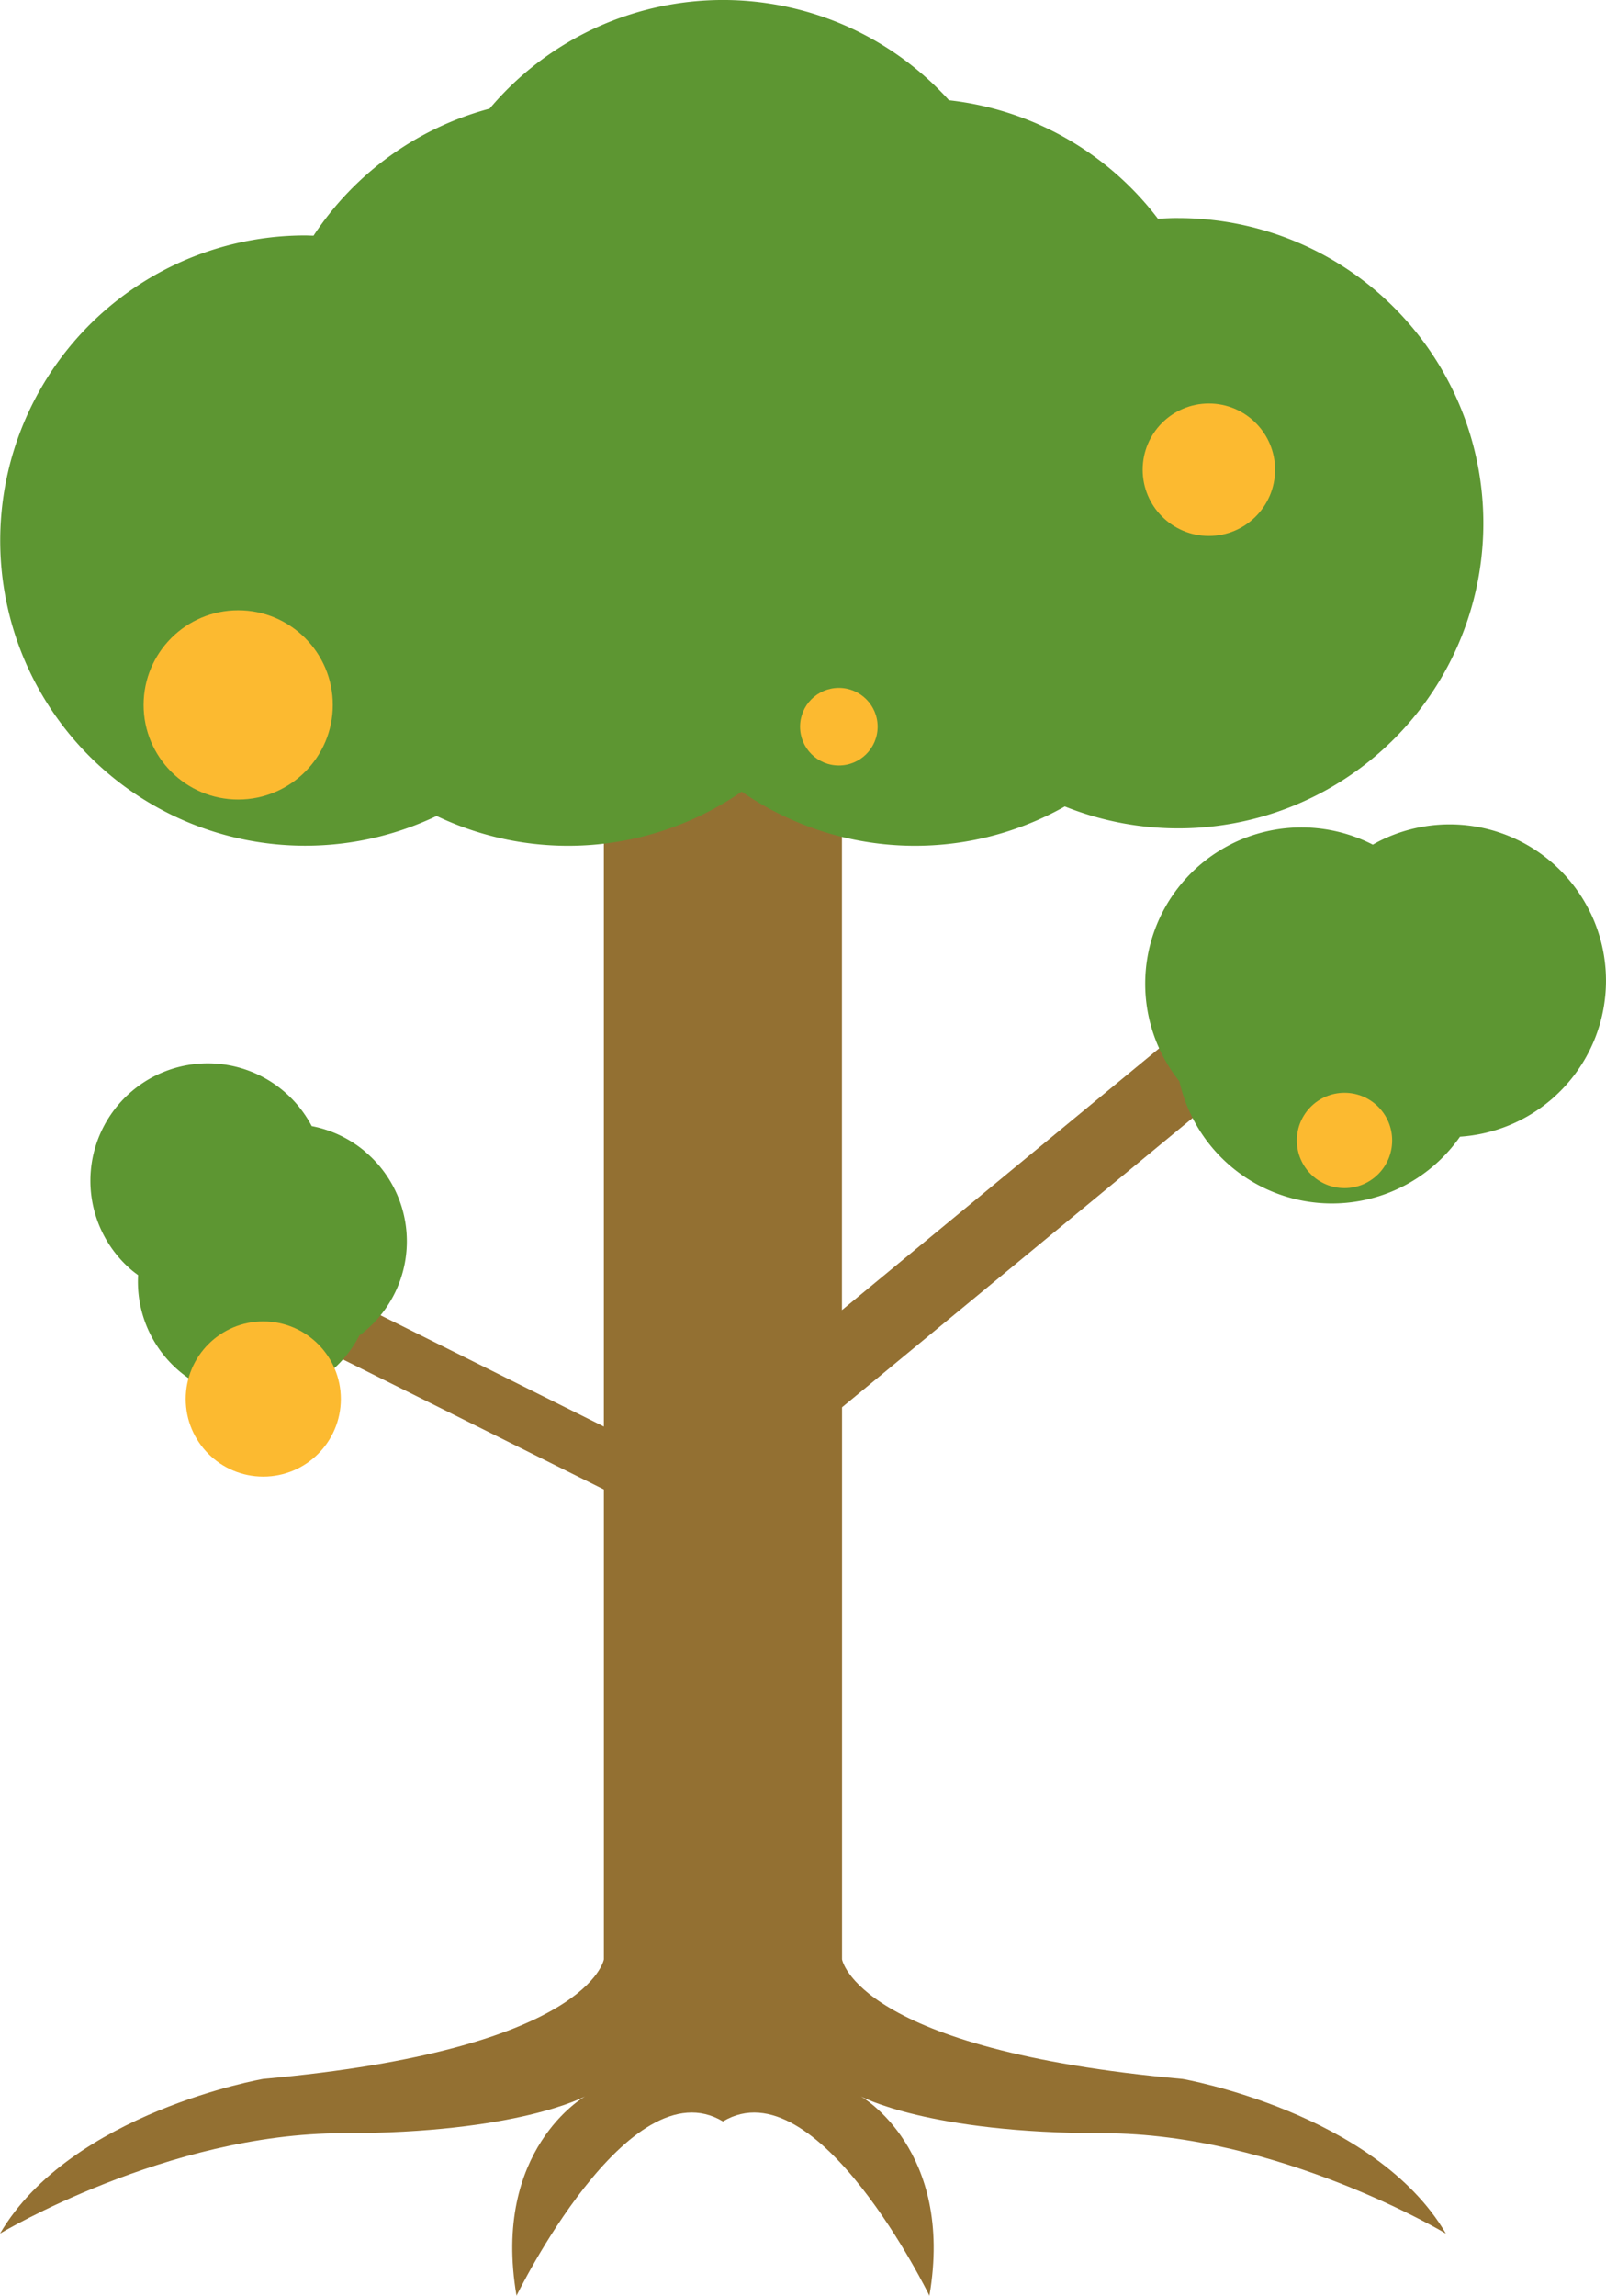 <svg id="Layer_1" data-name="Layer 1" xmlns="http://www.w3.org/2000/svg" viewBox="0 0 696.94 996"><defs><style>.cls-1{fill:#937032;}.cls-1,.cls-2{fill-rule:evenodd;}.cls-2{fill:#5d9632;}.cls-3{fill:#fcba30;}</style></defs><title>Flourish</title><path class="cls-1" d="M919,983c-30.83-52.59-114.25-67.1-114.25-67.1C663.29,903.19,656.94,864,656.94,864V624.52L854.73,461.35,834,436.26l-177.1,146.1V336.3H553.58V632.88L416.88,564.79,406,586.66l147.59,73.52V864s-6.35,39.17-147.8,51.87c0,0-83.42,14.51-114.25,67.1,0,0,72.54-43.52,148.7-43.52s105.18-16,105.18-16-40.62,23-29.74,86.5c0,0,48.78-100.1,89.59-75.62,40.8-24.48,89.59,75.62,89.59,75.62,10.88-63.47-29.74-86.5-29.74-86.5s29,16,105.18,16S919,983,919,983Z" transform="translate(-291.53 -14)"/><path class="cls-2" d="M802.93,108.59c-3,0-5.94.13-8.88.33a132.21,132.21,0,0,0-90.69-51.43A132.35,132.35,0,0,0,504,61.13a132.57,132.57,0,0,0-76.4,55.1c-1.23,0-2.46-.09-3.7-.09A132.38,132.38,0,1,0,481,368a132.43,132.43,0,0,0,132.38-10.56,132.29,132.29,0,0,0,140.24,6.43,132.38,132.38,0,1,0,49.27-255.26Z" transform="translate(-291.53 -14)"/><path class="cls-2" d="M981.78,410.14a67.83,67.83,0,0,0-90.5-31.82c-1.38.66-2.72,1.38-4,2.12a67.82,67.82,0,0,0-83.93,102.69,67.82,67.82,0,0,0,121.76,24,67.83,67.83,0,0,0,56.69-97Z" transform="translate(-291.53 -14)"/><path class="cls-2" d="M450.13,513.71a50.68,50.68,0,0,0-23.33-11.18,50.95,50.95,0,1,0-78.08,62.55c.89.75,1.82,1.42,2.74,2.1a50.88,50.88,0,0,0,96,26.22,50.82,50.82,0,0,0,2.63-79.68Z" transform="translate(-291.53 -14)"/><circle class="cls-3" cx="114.25" cy="606.93" r="33.66"/><circle class="cls-3" cx="583.46" cy="494.76" r="20.68"/><circle class="cls-3" cx="103.37" cy="305.81" r="41.05"/><circle class="cls-3" cx="524.6" cy="203.78" r="28.73"/><circle class="cls-3" cx="364.03" cy="315.26" r="16.83"/></svg>